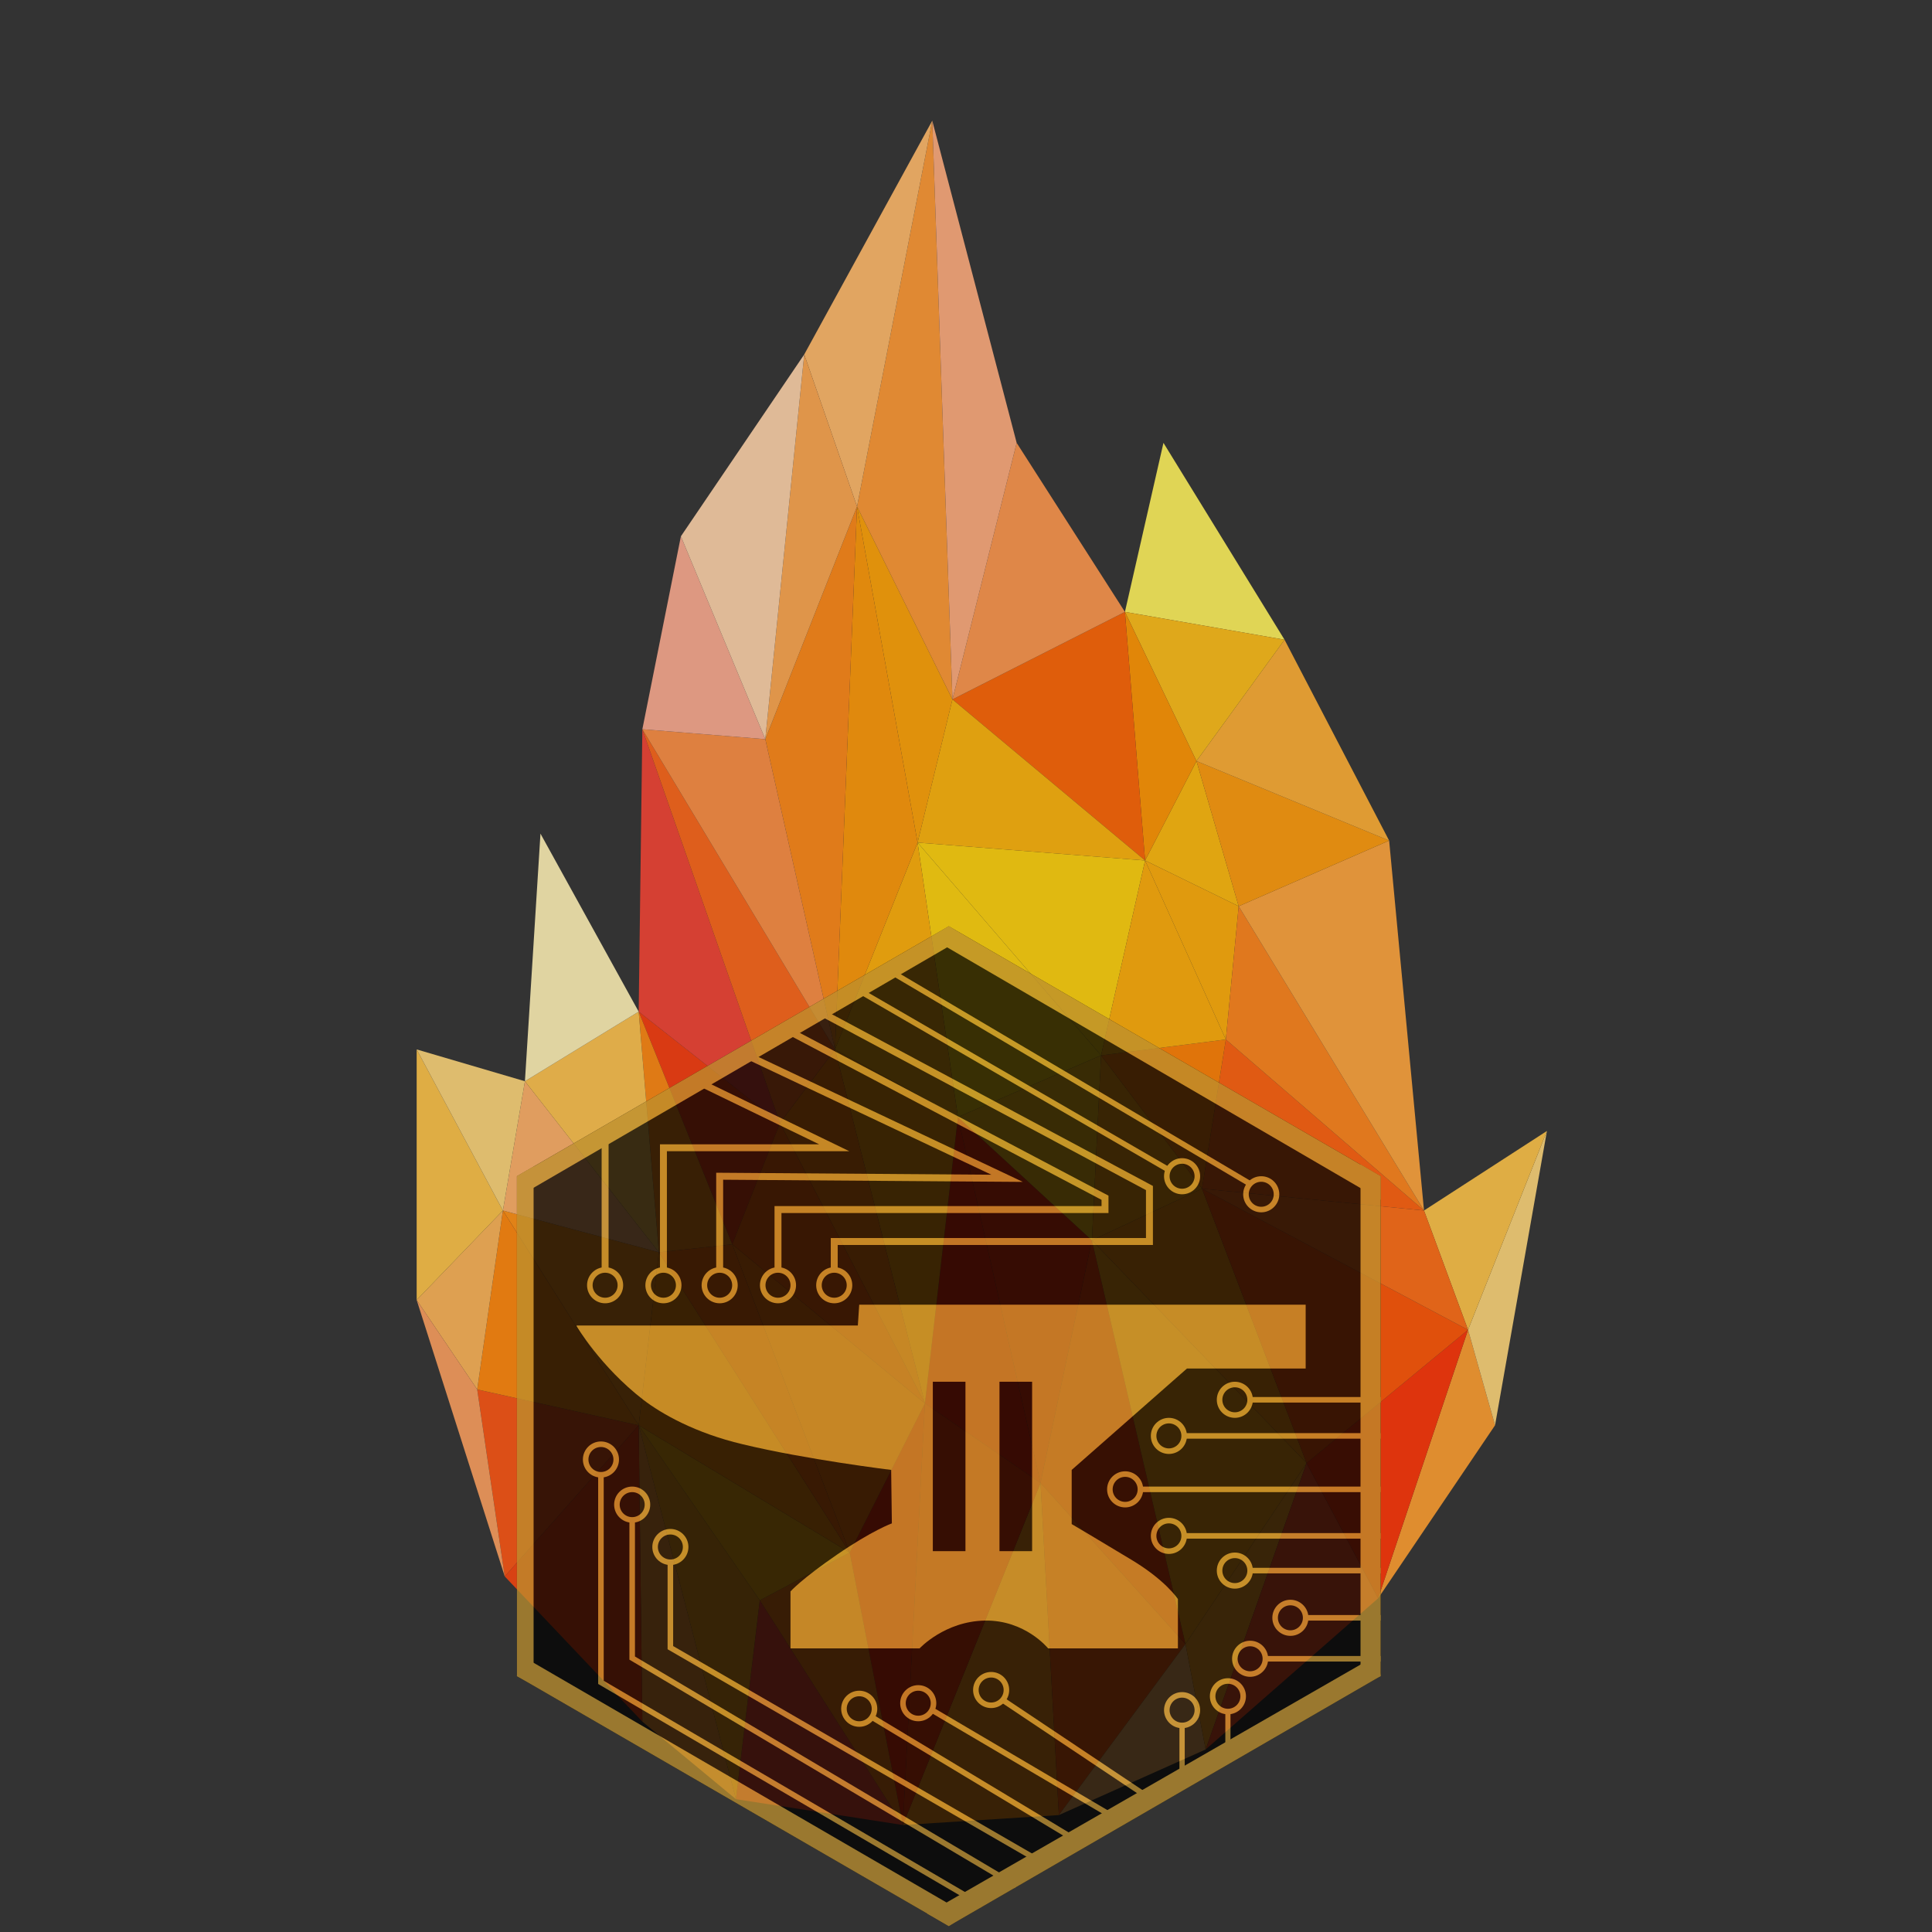 <?xml version="1.0" encoding="UTF-8" standalone="no"?>
<!-- Created with Inkscape (http://www.inkscape.org/) -->

<svg
   xmlns:dc="http://purl.org/dc/elements/1.1/"
   xmlns:cc="http://creativecommons.org/ns#"
   xmlns:rdf="http://www.w3.org/1999/02/22-rdf-syntax-ns#"
   xmlns:svg="http://www.w3.org/2000/svg"
   xmlns="http://www.w3.org/2000/svg"
   xmlns:xlink="http://www.w3.org/1999/xlink"
   xmlns:sodipodi="http://sodipodi.sourceforge.net/DTD/sodipodi-0.dtd"
   xmlns:inkscape="http://www.inkscape.org/namespaces/inkscape"
   width="64"
   height="64"
   id="svg4168"
   version="1.1"
   inkscape:version="0.91 r13725"
   viewBox="0 0 64 64"
   sodipodi:docname="Fire@theForge.svg">
  <rect x="0" y="0" width="64" height="64" fill="#333333" stroke="none"/>
  <defs
     id="defs4170">
    <linearGradient
       inkscape:collect="always"
       id="linearGradient6150">
      <stop
         style="stop-color:#bc8f2d;stop-opacity:1;"
         offset="0"
         id="stop6152" />
      <stop
         style="stop-color:#bc8f2d;stop-opacity:0;"
         offset="1"
         id="stop6154" />
    </linearGradient>
    <linearGradient
       inkscape:collect="always"
       xlink:href="#linearGradient6150"
       id="linearGradient6156"
       x1="122.569"
       y1="81.47"
       x2="128.093"
       y2="81.47"
       gradientUnits="userSpaceOnUse" />
  </defs>
  <sodipodi:namedview
     id="base"
     pagecolor="#ffffff"
     bordercolor="#666666"
     borderopacity="1.0"
     inkscape:pageopacity="0.0"
     inkscape:pageshadow="2"
     inkscape:zoom="11"
     inkscape:cx="34.424137"
     inkscape:cy="25.148412"
     inkscape:current-layer="layer2"
     showgrid="true"
     inkscape:document-units="px"
     inkscape:grid-bbox="true"
     inkscape:window-width="1920"
     inkscape:window-height="1056"
     inkscape:window-x="0"
     inkscape:window-y="24"
     inkscape:window-maximized="1" />
  <g
     id="layer1"
     inkscape:label="Layer 1"
     inkscape:groupmode="layer">
    <g
       transform="matrix(0.155,0,0,-0.168,-2.453,70.137)"
       inkscape:label="ink_ext_XXXXXX"
       id="g5318"
       style="opacity:0.85"
       inkscape:export-xdpi="1204.2407"
       inkscape:export-ydpi="1204.2407">
      <g
         transform="scale(0.1,0.1)"
         id="g5320">
        <path
           inkscape:connector-curvature="0"
           id="path5324"
           style="fill:#fd8f14;fill-opacity:1;fill-rule:evenodd;stroke:none"
           d="m 2421.25,595.832 -39.21,654.868 -294.12,-674.477 333.33,19.609" />
        <path
           inkscape:connector-curvature="0"
           id="path5326"
           style="fill:#fd5f07;fill-opacity:1;fill-rule:evenodd;stroke:none"
           d="m 2421.25,595.832 270.57,337.246 -309.78,317.622 39.21,-654.868" />
        <path
           inkscape:connector-curvature="0"
           id="path5328"
           style="fill:#f94102;fill-opacity:1;fill-rule:evenodd;stroke:none"
           d="M 2691.82,933.078 2491.83,1729.12 2382.04,1250.7 2691.82,933.078" />
        <path
           inkscape:connector-curvature="0"
           id="path5330"
           style="fill:#f22f04;fill-opacity:1;fill-rule:evenodd;stroke:none"
           d="m 2382.04,1250.7 -176.48,721.56 286.27,-243.14 -109.79,-478.42" />
        <path
           inkscape:connector-curvature="0"
           id="path5332"
           style="fill:#f42702;fill-opacity:1;fill-rule:evenodd;stroke:none"
           d="m 2382.04,1250.7 -247.06,156.86 70.58,564.7 176.48,-721.56" />
        <path
           inkscape:connector-curvature="0"
           id="path5334"
           style="fill:#f63903;fill-opacity:1;fill-rule:evenodd;stroke:none"
           d="m 2134.98,1407.56 -47.06,-831.337 294.12,674.477 -247.06,156.86" />
        <path
           inkscape:connector-curvature="0"
           id="path5336"
           style="fill:#f62b02;fill-opacity:1;fill-rule:evenodd;stroke:none"
           d="m 2087.92,576.223 -113.72,537.237 160.78,294.1 -47.06,-831.337" />
        <path
           inkscape:connector-curvature="0"
           id="path5338"
           style="fill:#f3462d;fill-opacity:1;fill-rule:evenodd;stroke:none"
           d="m 2087.92,576.223 -305.87,443.117 -50.97,-392.141 356.84,-50.976" />
        <path
           inkscape:connector-curvature="0"
           id="path5340"
           style="fill:#fa790f;fill-opacity:1;fill-rule:evenodd;stroke:none"
           d="m 1782.05,1019.34 192.15,94.12 113.72,-537.237 -305.87,443.117" />
        <path
           inkscape:connector-curvature="0"
           id="path5342"
           style="fill:#f59911;fill-opacity:1;fill-rule:evenodd;stroke:none"
           d="m 1782.05,1019.34 -258.81,345.09 207.84,-737.231 50.97,392.141" />
        <path
           inkscape:connector-curvature="0"
           id="path5344"
           style="fill:#fdae0b;fill-opacity:1;fill-rule:evenodd;stroke:none"
           d="m 1974.2,1113.46 -450.96,250.97 258.81,-345.09 192.15,94.12" />
        <path
           inkscape:connector-curvature="0"
           id="path5346"
           style="fill:#fe7504;fill-opacity:1;fill-rule:evenodd;stroke:none"
           d="m 1974.2,1113.46 -250.97,607.81 411.75,-313.71 -160.78,-294.1" />
        <path
           inkscape:connector-curvature="0"
           id="path5348"
           style="fill:#fcb45c;fill-opacity:1;fill-rule:evenodd;stroke:none"
           d="m 2691.82,933.078 43.14,-207.851 -313.71,-129.395 270.57,337.246" />
        <path
           inkscape:connector-curvature="0"
           id="path5350"
           style="fill:#fd9d1a;fill-opacity:1;fill-rule:evenodd;stroke:none"
           d="m 2691.82,933.078 258.81,356.832 -215.67,-564.683 -43.14,207.851" />
        <path
           inkscape:connector-curvature="0"
           id="path5352"
           style="fill:#fe9e0e;fill-opacity:1;fill-rule:evenodd;stroke:none"
           d="m 2950.63,1289.91 -458.8,439.21 199.99,-796.042 258.81,356.832" />
        <path
           inkscape:connector-curvature="0"
           id="path5354"
           style="fill:#fb4f21;fill-opacity:1;fill-rule:evenodd;stroke:none"
           d="m 2950.63,1289.91 152.95,-266.66 -368.62,-298.023 215.67,564.683" />
        <path
           inkscape:connector-curvature="0"
           id="path5356"
           style="fill:#fd9c2e;fill-opacity:1;fill-rule:evenodd;stroke:none"
           d="m 3103.58,1023.25 249.86,341.18 -57.71,188.23 -192.15,-529.41" />
        <path
           inkscape:connector-curvature="0"
           id="path5358"
           style="fill:#fc3406;fill-opacity:1;fill-rule:evenodd;stroke:none"
           d="m 2950.63,1289.91 345.1,262.75 -192.15,-529.41 -152.95,266.66" />
        <path
           inkscape:connector-curvature="0"
           id="path5360"
           style="fill:#fbd378;fill-opacity:1;fill-rule:evenodd;stroke:none"
           d="m 3295.73,1552.66 168.61,392.14 -110.9,-580.37 -57.71,188.23" />
        <path
           inkscape:connector-curvature="0"
           id="path5362"
           style="fill:#fdc246;fill-opacity:1;fill-rule:evenodd;stroke:none"
           d="m 3295.73,1552.66 -94.12,235.27 262.73,156.87 -168.61,-392.14" />
        <path
           inkscape:connector-curvature="0"
           id="path5364"
           style="fill:#fe8f09;fill-opacity:1;fill-rule:evenodd;stroke:none"
           d="m 2491.83,1729.12 235.28,101.95 223.52,-541.16 -458.8,439.21" />
        <path
           inkscape:connector-curvature="0"
           id="path5366"
           style="fill:#fe5505;fill-opacity:1;fill-rule:evenodd;stroke:none"
           d="m 3295.73,1552.66 -568.62,278.41 223.52,-541.16 345.1,262.75" />
        <path
           inkscape:connector-curvature="0"
           id="path5368"
           style="fill:#fe6c14;fill-opacity:1;fill-rule:evenodd;stroke:none"
           d="m 3201.61,1787.93 -474.5,43.14 568.62,-278.41 -94.12,235.27" />
        <path
           inkscape:connector-curvature="0"
           id="path5370"
           style="fill:#fe600d;fill-opacity:1;fill-rule:evenodd;stroke:none"
           d="m 3201.61,1787.93 -423.52,337.25 -50.98,-294.11 474.5,-43.14" />
        <path
           inkscape:connector-curvature="0"
           id="path5372"
           style="fill:#febe0e;fill-opacity:1;fill-rule:evenodd;stroke:none"
           d="m 2491.83,1729.12 19.6,364.69 -305.87,-121.55 286.27,-243.14" />
        <path
           inkscape:connector-curvature="0"
           id="path5374"
           style="fill:#fea009;fill-opacity:1;fill-rule:evenodd;stroke:none"
           d="m 2727.11,1831.07 -215.68,262.74 -19.6,-364.69 235.28,101.95" />
        <path
           inkscape:connector-curvature="0"
           id="path5376"
           style="fill:#fe7f02;fill-opacity:1;fill-rule:evenodd;stroke:none"
           d="m 2511.43,2093.81 266.66,31.37 -50.98,-294.11 -215.68,262.74" />
        <path
           inkscape:connector-curvature="0"
           id="path5378"
           style="fill:#fed10b;fill-opacity:1;fill-rule:evenodd;stroke:none"
           d="m 2511.43,2093.81 -392.13,419.59 86.26,-541.14 305.87,121.55" />
        <path
           inkscape:connector-curvature="0"
           id="path5380"
           style="fill:#fed00a;fill-opacity:1;fill-rule:evenodd;stroke:none"
           d="m 2511.43,2093.81 94.12,384.3 -486.25,35.29 392.13,-419.59" />
        <path
           inkscape:connector-curvature="0"
           id="path5382"
           style="fill:#feab07;fill-opacity:1;fill-rule:evenodd;stroke:none"
           d="m 2605.55,2478.11 172.54,-352.93 -266.66,-31.37 94.12,384.3" />
        <path
           inkscape:connector-curvature="0"
           id="path5384"
           style="fill:#feb80a;fill-opacity:1;fill-rule:evenodd;stroke:none"
           d="m 2605.55,2478.11 200,-90.2 -90.2,286.27 -109.8,-196.07" />
        <path
           inkscape:connector-curvature="0"
           id="path5386"
           style="fill:#feac07;fill-opacity:1;fill-rule:evenodd;stroke:none"
           d="m 2805.55,2387.91 -27.46,-262.73 -172.54,352.93 200,-90.2" />
        <path
           inkscape:connector-curvature="0"
           id="path5388"
           style="fill:#fe841a;fill-opacity:1;fill-rule:evenodd;stroke:none"
           d="m 2805.55,2387.91 396.06,-599.98 -423.52,337.25 27.46,262.73" />
        <path
           inkscape:connector-curvature="0"
           id="path5390"
           style="fill:#fea33b;fill-opacity:1;fill-rule:evenodd;stroke:none"
           d="m 2805.55,2387.91 321.56,129.41 74.5,-729.39 -396.06,599.98" />
        <path
           inkscape:connector-curvature="0"
           id="path5392"
           style="fill:#fe9a0a;fill-opacity:1;fill-rule:evenodd;stroke:none"
           d="m 2715.35,2674.18 411.76,-156.86 -321.56,-129.41 -90.2,286.27" />
        <path
           inkscape:connector-curvature="0"
           id="path5394"
           style="fill:#fdad33;fill-opacity:1;fill-rule:evenodd;stroke:none"
           d="m 2715.35,2674.18 188.23,239.21 223.53,-396.07 -411.76,156.86" />
        <path
           inkscape:connector-curvature="0"
           id="path5396"
           style="fill:#fef15a;fill-opacity:1;fill-rule:evenodd;stroke:none"
           d="m 2903.58,2913.39 -258.81,388.22 -82.34,-333.32 341.15,-54.9" />
        <path
           inkscape:connector-curvature="0"
           id="path5398"
           style="fill:#fdbc16;fill-opacity:1;fill-rule:evenodd;stroke:none"
           d="m 2715.35,2674.18 -152.92,294.11 341.15,-54.9 -188.23,-239.21" />
        <path
           inkscape:connector-curvature="0"
           id="path5400"
           style="fill:#ff9400;fill-opacity:1;fill-rule:evenodd;stroke:none"
           d="m 2605.55,2478.11 -43.12,490.18 152.92,-294.11 -109.8,-196.07" />
        <path
           inkscape:connector-curvature="0"
           id="path5402"
           style="fill:#fd6404;fill-opacity:1;fill-rule:evenodd;stroke:none"
           d="m 2605.55,2478.11 -411.75,317.63 368.63,172.55 43.12,-490.18" />
        <path
           inkscape:connector-curvature="0"
           id="path5404"
           style="fill:#fdb309;fill-opacity:1;fill-rule:evenodd;stroke:none"
           d="m 2193.8,2795.74 -74.5,-282.34 486.25,-35.29 -411.75,317.63" />
        <path
           inkscape:connector-curvature="0"
           id="path5406"
           style="fill:#fea105;fill-opacity:1;fill-rule:evenodd;stroke:none"
           d="m 2193.8,2795.74 -203.91,380.38 129.41,-662.72 74.5,282.34" />
        <path
           inkscape:connector-curvature="0"
           id="path5408"
           style="fill:#fe9a06;fill-opacity:1;fill-rule:evenodd;stroke:none"
           d="m 2134.98,1407.56 -192.15,698.02 262.73,-133.32 -70.58,-564.7" />
        <path
           inkscape:connector-curvature="0"
           id="path5410"
           style="fill:#f63b0d;fill-opacity:1;fill-rule:evenodd;stroke:none"
           d="m 1723.23,1721.27 101.96,239.21 -301.95,219.6 199.99,-458.81" />
        <path
           inkscape:connector-curvature="0"
           id="path5412"
           style="fill:#fd6102;fill-opacity:1;fill-rule:evenodd;stroke:none"
           d="m 1825.19,1960.48 309.79,-552.92 -411.75,313.71 101.96,239.21" />
        <path
           inkscape:connector-curvature="0"
           id="path5414"
           style="fill:#fd7903;fill-opacity:1;fill-rule:evenodd;stroke:none"
           d="m 1825.19,1960.48 117.64,145.1 192.15,-698.02 -309.79,552.92" />
        <path
           inkscape:connector-curvature="0"
           id="path5416"
           style="fill:#f14232;fill-opacity:1;fill-rule:evenodd;stroke:none"
           d="m 1825.19,1960.48 -294.11,776.45 -7.84,-556.85 301.95,-219.6" />
        <path
           inkscape:connector-curvature="0"
           id="path5418"
           style="fill:#feae07;fill-opacity:1;fill-rule:evenodd;stroke:none"
           d="m 1942.83,2105.58 176.47,407.82 86.26,-541.14 -262.73,133.32" />
        <path
           inkscape:connector-curvature="0"
           id="path5420"
           style="fill:#fa982f;fill-opacity:1;fill-rule:evenodd;stroke:none"
           d="m 1523.24,1364.43 7.84,-584.301 200,-152.93 -207.84,737.231" />
        <path
           inkscape:connector-curvature="0"
           id="path5422"
           style="fill:#f4430d;fill-opacity:1;fill-rule:evenodd;stroke:none"
           d="m 1523.24,1364.43 -286.26,-298.03 294.1,-286.271 -7.84,584.301" />
        <path
           inkscape:connector-curvature="0"
           id="path5424"
           style="fill:#ff8f12;fill-opacity:1;fill-rule:evenodd;stroke:none"
           d="m 1523.24,1364.43 43.14,341.16 -333.32,82.34 290.18,-423.5" />
        <path
           inkscape:connector-curvature="0"
           id="path5426"
           style="fill:#f95312;fill-opacity:1;fill-rule:evenodd;stroke:none"
           d="m 1523.24,1364.43 -345.08,70.59 58.82,-368.62 286.26,298.03" />
        <path
           inkscape:connector-curvature="0"
           id="path5428"
           style="fill:#ff860b;fill-opacity:1;fill-rule:evenodd;stroke:none"
           d="m 1178.16,1435.02 54.9,352.91 290.18,-423.5 -345.08,70.59" />
        <path
           inkscape:connector-curvature="0"
           id="path5430"
           style="fill:#fcb356;fill-opacity:1;fill-rule:evenodd;stroke:none"
           d="m 1178.16,1435.02 -129.41,176.46 184.31,176.45 -54.9,-352.91" />
        <path
           inkscape:connector-curvature="0"
           id="path5432"
           style="fill:#fa9e5d;fill-opacity:1;fill-rule:evenodd;stroke:none"
           d="m 1048.75,1611.48 188.23,-545.08 -58.82,368.62 -129.41,176.46" />
        <path
           inkscape:connector-curvature="0"
           id="path5434"
           style="fill:#fd8b06;fill-opacity:1;fill-rule:evenodd;stroke:none"
           d="m 1566.38,1705.59 407.82,-592.13 -450.96,250.97 43.14,341.16" />
        <path
           inkscape:connector-curvature="0"
           id="path5436"
           style="fill:#ff6b06;fill-opacity:1;fill-rule:evenodd;stroke:none"
           d="m 1566.38,1705.59 156.85,15.68 250.97,-607.81 -407.82,592.13" />
        <path
           inkscape:connector-curvature="0"
           id="path5438"
           style="fill:#fd860f;fill-opacity:1;fill-rule:evenodd;stroke:none"
           d="m 1566.38,1705.59 -43.14,474.49 199.99,-458.81 -156.85,-15.68" />
        <path
           inkscape:connector-curvature="0"
           id="path5440"
           style="fill:#feaf66;fill-opacity:1;fill-rule:evenodd;stroke:none"
           d="m 1566.38,1705.59 -286.27,337.23 -47.05,-254.89 333.32,-82.34" />
        <path
           inkscape:connector-curvature="0"
           id="path5442"
           style="fill:#fdc14c;fill-opacity:1;fill-rule:evenodd;stroke:none"
           d="m 1280.11,2042.82 243.13,137.26 43.14,-474.49 -286.27,337.23" />
        <path
           inkscape:connector-curvature="0"
           id="path5444"
           style="fill:#fef0b4;fill-opacity:1;fill-rule:evenodd;stroke:none"
           d="m 1280.11,2042.82 33.23,488.23 209.9,-350.97 -243.13,-137.26" />
        <path
           inkscape:connector-curvature="0"
           id="path5446"
           style="fill:#fc6517;fill-opacity:1;fill-rule:evenodd;stroke:none"
           d="m 1942.83,2105.58 -411.75,631.35 294.11,-776.45 117.64,145.1" />
        <path
           inkscape:connector-curvature="0"
           id="path5448"
           style="fill:#fe9806;fill-opacity:1;fill-rule:evenodd;stroke:none"
           d="m 1942.83,2105.58 47.06,1070.54 129.41,-662.72 -176.47,-407.82" />
        <path
           inkscape:connector-curvature="0"
           id="path5450"
           style="fill:#fe9832;fill-opacity:1;fill-rule:evenodd;stroke:none"
           d="m 2193.8,2795.74 -43.13,1141.14 -160.78,-760.76 203.91,-380.38" />
        <path
           inkscape:connector-curvature="0"
           id="path5452"
           style="fill:#fd954b;fill-opacity:1;fill-rule:evenodd;stroke:none"
           d="m 2562.43,2968.29 -231.37,333.32 -137.26,-505.87 368.63,172.55" />
        <path
           inkscape:connector-curvature="0"
           id="path5454"
           style="fill:#feaa7b;fill-opacity:1;fill-rule:evenodd;stroke:none"
           d="m 2331.06,3301.61 -180.39,635.27 43.13,-1141.14 137.26,505.87" />
        <path
           inkscape:connector-curvature="0"
           id="path5456"
           style="fill:#ffb868;fill-opacity:1;fill-rule:evenodd;stroke:none"
           d="m 1989.89,3176.12 -112.84,299.83 273.62,460.93 -160.78,-760.76" />
        <path
           inkscape:connector-curvature="0"
           id="path5458"
           style="fill:#fe8715;fill-opacity:1;fill-rule:evenodd;stroke:none"
           d="m 1989.89,3176.12 -196.07,-458.8 149.01,-611.74 47.06,1070.54" />
        <path
           inkscape:connector-curvature="0"
           id="path5460"
           style="fill:#fc8d42;fill-opacity:1;fill-rule:evenodd;stroke:none"
           d="m 1793.82,2717.32 -262.74,19.61 411.75,-631.35 -149.01,611.74" />
        <path
           inkscape:connector-curvature="0"
           id="path5462"
           style="fill:#faa98e;fill-opacity:1;fill-rule:evenodd;stroke:none"
           d="m 1793.82,2717.32 -180.39,399.98 -82.35,-380.37 262.74,-19.61" />
        <path
           inkscape:connector-curvature="0"
           id="path5464"
           style="fill:#fda64e;fill-opacity:1;fill-rule:evenodd;stroke:none"
           d="m 1793.82,2717.32 83.23,758.63 112.84,-299.83 -196.07,-458.8" />
        <path
           inkscape:connector-curvature="0"
           id="path5466"
           style="fill:#fdd1a8;fill-opacity:1;fill-rule:evenodd;stroke:none"
           d="m 1793.82,2717.32 -180.39,399.98 263.62,358.65" />
        <path
           inkscape:connector-curvature="0"
           id="path5468"
           style="fill:#fdc246;fill-opacity:1;fill-rule:evenodd;stroke:none"
           d="m 1048.75,1611.48 0,494.1 184.31,-317.65 -184.31,-176.45" />
        <path
           inkscape:connector-curvature="0"
           id="path5470"
           style="fill:#fbd378;fill-opacity:1;fill-rule:evenodd;stroke:none"
           d="m 1280.11,2042.82 -231.36,62.76 184.31,-317.65 47.05,254.89" />
      </g>
    </g>
  </g>
  <g
     inkscape:groupmode="layer"
     id="layer2"
     inkscape:label="Layer 2">
    <g
       id="g5067"
       transform="matrix(0.23,0,0,0.23,17.124,30.684)"
       style="opacity:0.75"
       inkscape:export-xdpi="1204.2407"
       inkscape:export-ydpi="1204.2407">
      <g
         id="Layer_3"
         style="">
        <polygon
           id="polygon4914"
           points="62.2,144 0,108 0,36 62.2,0 124.4,36 124.4,108 "
           style="" />
      </g>
      <g
         class="st0"
         id="Layer_2"
         style="display:none">
        <circle
           id="circle4917"
           r="1.4"
           cy="55.8"
           cx="4.1"
           class="st1"
           style="display:inline;fill:none;stroke:#bd8f2d;stroke-width:0.5;stroke-miterlimit:10" />
        <circle
           id="circle4919"
           r="1.5"
           cy="59.6"
           cx="7.9"
           class="st1"
           style="display:inline;fill:none;stroke:#bd8f2d;stroke-width:0.5;stroke-miterlimit:10" />
        <circle
           id="circle4921"
           r="1.5"
           cy="63.4"
           cx="12.2"
           class="st1"
           style="display:inline;fill:none;stroke:#bd8f2d;stroke-width:0.5;stroke-miterlimit:10" />
        <circle
           id="circle4923"
           r="1.5"
           cy="67"
           cx="17"
           class="st1"
           style="display:inline;fill:none;stroke:#bd8f2d;stroke-width:0.5;stroke-miterlimit:10" />
        <circle
           id="circle4925"
           r="1.4"
           cy="69.9"
           cx="23"
           class="st1"
           style="display:inline;fill:none;stroke:#bd8f2d;stroke-width:0.5;stroke-miterlimit:10" />
        <circle
           id="circle4927"
           r="1.5"
           cy="72.5"
           cx="30.6"
           class="st1"
           style="display:inline;fill:none;stroke:#bd8f2d;stroke-width:0.5;stroke-miterlimit:10" />
        <polyline
           id="polyline4929"
           points="5.6,55.8 42.7,55.8 42.6,54.3 50.1,54.1 50,51.7 121.9,51.7 121.9,54.9 120.8,54.8 120.9,59    118.8,59 118.9,52.6 116.9,52.6 116.9,59.4 114.7,59.4 114.7,52.4 112.6,52.4 112.6,60.3 110,60.3 110,52.5 107.8,52.5 107.8,60.9    105.1,60.9 105.1,52.4 102.8,52.4 102.8,61.6 84.3,75.5 83.9,87.6 94.4,91.7 101.4,99.1 101.4,107 17,107  "
           class="st1"
           style="display:inline;fill:none;stroke:#bd8f2d;stroke-width:0.5;stroke-miterlimit:10" />
        <polyline
           id="polyline4931"
           points="9.4,59.6 44.1,59.6 44.2,56.9 52,57 51.9,53.3 101.2,53.3 101.2,59.6 99.4,61.4 99.4,54.8 97.2,54.8    97.2,62.7 95.2,64.6 95.2,54.7 92.8,54.7 92.6,66.3 90.1,68.5 90.1,54.7 87.2,54.7 87.2,70.4 84.9,72.5 84.9,54.8 82,54.8 82,88.6    93.4,93.2 99.1,99.3 86.9,99.3 86.9,104.2 88.9,104.2 88.9,100.6 90.8,100.6 90.8,104.2 93,104.2 93,100.6 95.2,100.6 95.2,104.2    97.4,104.2 97.4,100.6 99.6,100.6 99.6,105.4 17,105.4  "
           class="st1"
           style="display:inline;fill:none;stroke:#bd8f2d;stroke-width:0.5;stroke-miterlimit:10" />
        <polyline
           id="polyline4933"
           points="13.6,63.4 45.9,63.4 45.9,59.1 53.9,59.1 53.9,55.1 80.2,55.1 80.3,89.9 92.4,94.6 95.5,97.9    87.3,97.9 86.1,96.7 92.5,96.6 91.5,95.6 85.2,95.7 83.7,94.5 89.9,94.5 86.9,93.6 82.4,93.5 80.9,92.7 84.2,92.7 81.8,91.4    79.7,91.4 78.7,90.5 78.7,102.9 80.2,102.9 80.2,93.3 81.4,94 81.4,102.9 82.6,102.9 82.6,94.8 83.7,96 83.7,102.9 84.8,102.9    84.8,96.6 85.9,98 85.9,103.9 17,103.9  "
           class="st1"
           style="display:inline;fill:none;stroke:#bd8f2d;stroke-width:0.5;stroke-miterlimit:10" />
        <polyline
           id="polyline4935"
           points="18.5,67 47.8,67 47.8,61.1 55.7,61.1 55.7,57 78.2,57 78.2,88.8 76.6,88.8 76.7,102.6 75.1,102.6    75.2,88.4 73.7,87.7 73.8,102.6 72.1,102.6 72,87.4 70.4,87.4 70.4,102.6 68.7,102.6 68.8,87.3 67.1,87.9 67,102.6 65.5,102.6    65.5,88.8 63.7,89.7 63.7,102.6 61.8,102.6 61.9,90.8 59.9,92.3 59.9,102.6 58,102.6 58,94.1 56.3,95.4 56.4,102.6 54.8,102.6    54.9,96.8 53,98.4 52.9,102.6 17,102.6  "
           class="st1"
           style="display:inline;fill:none;stroke:#bd8f2d;stroke-width:0.5;stroke-miterlimit:10" />
        <polyline
           id="polyline4937"
           points="24.4,69.9 50.3,69.9 50.3,63.4 57.3,63.4 57.2,59 75.8,59 76,87.3 74,86.3 74,60.7 72.4,60.7    72.4,86.3 70.4,86.3 70.4,60.7 68.7,60.7 68.7,86.3 66.8,86.9 66.8,60.7 65.3,60.7 65.5,87.3 63.4,88.6 63.4,60.7 61.7,60.7    61.7,89.3 60.2,90.4 60.2,60.7 58.5,60.7 58.5,91.5 51.4,97.5 51.3,100.9 17,100.9  "
           class="st1"
           style="display:inline;fill:none;stroke:#bd8f2d;stroke-width:0.5;stroke-miterlimit:10" />
        <polyline
           id="polyline4939"
           points="32.1,72.5 52.5,72.5 52.5,65.6 56.9,65.6 56.9,67 53.8,67 53.8,68.5 56.9,68.5 56.9,69.9 53.8,69.9    53.8,71.4 56.9,71.4 56.9,73.1 53.8,73 53.8,74.7 56.9,74.7 56.9,76.6 53.8,76.6 55.3,78.2 56.9,78.2 56.9,80 56.9,86.9 45,91.9    39.7,97.4 42.8,97.3 46.2,93 56.9,88 56.9,89.6 47.4,94.3 45.3,97.3 47.5,97.3 48.4,95.4 56.9,90.5 56.9,91.5 49.8,97.2 49.8,100    48.4,100 48.4,98.2 47.1,98.2 47.1,100.1 45.7,100.1 45.7,98.2 44.5,98.2 44.5,100.1 43.3,100.1 43.3,98.2 42.1,98.2 42.1,100.1    41.1,100.1 41.1,98.2 39.9,98.2 39.9,100.2 39.1,100.2 39.1,99 17,99  "
           class="st1"
           style="display:inline;fill:none;stroke:#bd8f2d;stroke-width:0.5;stroke-miterlimit:10" />
      </g>
      <g
         id="Layer_4"
         style="">
        <path
           id="path4942"
           d="m 8.6,57.6 c 0,0 3.4,5.8 9.6,10.6 2.6,2 7.5,4.8 14.3,6.4 9.1,2.2 21.4,3.7 21.4,3.7 L 54,86 c 0,0 -2.8,1 -7.9,4.5 -5.1,3.5 -6.7,5.3 -6.7,5.3 l 0,8.2 18.6,0 c 0,0 3.6,-3.9 9.4,-4 5.8,-0.1 9.1,4 9.1,4 l 18.7,0 0,-7.1 c 0,0 -1.8,-2.8 -7.1,-5.9 -5.3,-3.2 -8.2,-4.9 -8.2,-4.9 l 0,-7.8 16.6,-14.6 17.1,0 0,-9.2 -64.3,0 -0.2,3 -40.5,0 0,0.1 z"
           class="st2"
           inkscape:connector-curvature="0"
           style="fill:#bd8f2d" />
        <circle
           id="circle4944"
           r="2.2"
           cy="76.8"
           cx="12.1"
           class="st3"
           style="fill:none;stroke:#bd8f2d;stroke-width:0.8;stroke-miterlimit:10" />
        <circle
           id="circle4946"
           r="2.2"
           cy="83.3"
           cx="16.6"
           class="st3"
           style="fill:none;stroke:#bd8f2d;stroke-width:0.8;stroke-miterlimit:10" />
        <circle
           id="circle4948"
           r="2.2"
           cy="89.4"
           cx="22.1"
           class="st3"
           style="fill:none;stroke:#bd8f2d;stroke-width:0.8;stroke-miterlimit:10" />
        <polyline
           id="polyline4950"
           points="22.1,91.6 22.1,103.9 76.6,135.4  "
           class="st3"
           style="fill:none;stroke:#bd8f2d;stroke-width:0.8;stroke-miterlimit:10" />
        <polyline
           id="polyline4952"
           points="16.6,85.6 16.6,105.4 71.9,138.2  "
           class="st3"
           style="fill:none;stroke:#bd8f2d;stroke-width:0.8;stroke-miterlimit:10" />
        <polyline
           id="polyline4954"
           points="12.1,79.1 12.1,108.9 67,141  "
           class="st3"
           style="fill:none;stroke:#bd8f2d;stroke-width:0.8;stroke-miterlimit:10" />
        <path
           id="path4956"
           d="M 14.4,107.8"
           class="st3"
           inkscape:connector-curvature="0"
           style="fill:none;stroke:#bd8f2d;stroke-width:0.8;stroke-miterlimit:10" />
        <path
           id="path4958"
           d="M 9.9,110.4"
           class="st3"
           inkscape:connector-curvature="0"
           style="fill:none;stroke:#bd8f2d;stroke-width:0.8;stroke-miterlimit:10" />
        <path
           id="path4960"
           d="M 9.9,110.4"
           class="st3"
           inkscape:connector-curvature="0"
           style="fill:none;stroke:#bd8f2d;stroke-width:0.8;stroke-miterlimit:10" />
        <circle
           id="circle4962"
           r="2.2"
           cy="38.6"
           cx="107.2"
           class="st3"
           style="fill:none;stroke:#bd8f2d;stroke-width:0.8;stroke-miterlimit:10" />
        <circle
           id="circle4964"
           r="2.2"
           cy="36"
           cx="95.8"
           class="st3"
           style="fill:none;stroke:#bd8f2d;stroke-width:0.8;stroke-miterlimit:10" />
        <line
           id="line4966"
           y2="9.1"
           x2="49"
           y1="35.1"
           x1="93.9"
           class="st3"
           style="fill:none;stroke:#bd8f2d;stroke-width:0.8;stroke-miterlimit:10" />
        <line
           id="line4968"
           y2="6.2"
           x2="53.3"
           y1="37.1"
           x1="105.6"
           class="st3"
           style="fill:none;stroke:#bd8f2d;stroke-width:0.8;stroke-miterlimit:10" />
        <path
           id="path4970"
           d="M 117.9,38.2"
           class="st3"
           inkscape:connector-curvature="0"
           style="fill:none;stroke:#bd8f2d;stroke-width:0.8;stroke-miterlimit:10" />
        <path
           id="path4972"
           d="M 57.3,2.8"
           class="st3"
           inkscape:connector-curvature="0"
           style="fill:none;stroke:#bd8f2d;stroke-width:0.8;stroke-miterlimit:10" />
        <circle
           id="circle4974"
           r="2.2"
           cy="68.2"
           cx="103.4"
           class="st3"
           style="fill:none;stroke:#bd8f2d;stroke-width:0.8;stroke-miterlimit:10" />
        <circle
           id="circle4976"
           r="2.2"
           cy="73.4"
           cx="93.9"
           class="st3"
           style="fill:none;stroke:#bd8f2d;stroke-width:0.8;stroke-miterlimit:10" />
        <circle
           id="circle4978"
           r="2.2"
           cy="81.1"
           cx="87.6"
           class="st3"
           style="fill:none;stroke:#bd8f2d;stroke-width:0.8;stroke-miterlimit:10" />
        <circle
           id="circle4980"
           r="2.2"
           cy="87.8"
           cx="93.9"
           class="st3"
           style="fill:none;stroke:#bd8f2d;stroke-width:0.8;stroke-miterlimit:10" />
        <circle
           id="circle4982"
           r="2.2"
           cy="92.8"
           cx="103.4"
           class="st3"
           style="fill:none;stroke:#bd8f2d;stroke-width:0.8;stroke-miterlimit:10" />
        <line
           id="line4984"
           y2="68.2"
           x2="124.4"
           y1="68.2"
           x1="105.6"
           class="st3"
           style="fill:none;stroke:#bd8f2d;stroke-width:0.8;stroke-miterlimit:10" />
        <line
           id="line4986"
           y2="73.4"
           x2="124.4"
           y1="73.4"
           x1="96.2"
           class="st3"
           style="fill:none;stroke:#bd8f2d;stroke-width:0.8;stroke-miterlimit:10" />
        <line
           id="line4988"
           y2="81.1"
           x2="124.4"
           y1="81.1"
           x1="89.9"
           class="st3"
           style="fill:none;stroke:#bd8f2d;stroke-width:0.8;stroke-miterlimit:10" />
        <line
           id="line4990"
           y2="87.8"
           x2="124.4"
           y1="87.8"
           x1="96.2"
           class="st3"
           style="fill:none;stroke:#bd8f2d;stroke-width:0.8;stroke-miterlimit:10" />
        <line
           id="line4992"
           y2="92.8"
           x2="124.4"
           y1="92.8"
           x1="105.6"
           class="st3"
           style="fill:none;stroke:#bd8f2d;stroke-width:0.8;stroke-miterlimit:10" />
        <circle
           id="circle4994"
           r="2.2"
           cy="51.7"
           cx="12.7"
           class="st3"
           style="fill:none;stroke:#bd8f2d;stroke-width:0.8;stroke-miterlimit:10" />
        <circle
           id="circle4996"
           r="2.2"
           cy="51.7"
           cx="21.1"
           class="st3"
           style="fill:none;stroke:#bd8f2d;stroke-width:0.8;stroke-miterlimit:10" />
        <circle
           id="circle4998"
           r="2.2"
           cy="51.7"
           cx="29.2"
           class="st3"
           style="fill:none;stroke:#bd8f2d;stroke-width:0.8;stroke-miterlimit:10" />
        <circle
           id="circle5000"
           r="2.2"
           cy="51.7"
           cx="37.6"
           class="st3"
           style="fill:none;stroke:#bd8f2d;stroke-width:0.8;stroke-miterlimit:10" />
        <circle
           id="circle5002"
           r="2.2"
           cy="51.7"
           cx="45.7"
           class="st3"
           style="fill:none;stroke:#bd8f2d;stroke-width:0.8;stroke-miterlimit:10" />
        <polyline
           id="polyline5004"
           points="45.7,49.5 45.7,45.4 91.1,45.4 91.1,37.7 43.8,12.4  "
           class="st4"
           style="fill:none;stroke:#bc8f2d;stroke-miterlimit:10" />
        <path
           id="path5006"
           d="M 4.6,33.7"
           class="st4"
           inkscape:connector-curvature="0"
           style="fill:none;stroke:#bc8f2d;stroke-miterlimit:10" />
        <line
           id="line5008"
           y2="30"
           x2="12.7"
           y1="49.5"
           x1="12.7"
           class="st4"
           style="fill:none;stroke:#bc8f2d;stroke-miterlimit:10" />
        <polyline
           id="polyline5010"
           points="37.6,49.5 37.6,40.8 84.7,40.8 84.7,39.1 39,15  "
           class="st4"
           style="fill:none;stroke:#bc8f2d;stroke-miterlimit:10" />
        <polyline
           id="polyline5012"
           points="29.2,49.5 29.2,36 70.6,36.3 32.3,18.2  "
           class="st4"
           style="fill:none;stroke:#bc8f2d;stroke-miterlimit:10" />
        <polyline
           id="polyline5014"
           points="21.1,49.5 21.1,31.9 45.7,31.9 26.1,22.4  "
           class="st4"
           style="fill:none;stroke:#bc8f2d;stroke-miterlimit:10" />
        <circle
           id="circle5016"
           r="2.2"
           cy="112.7"
           cx="49.3"
           class="st3"
           style="fill:none;stroke:#bd8f2d;stroke-width:0.8;stroke-miterlimit:10" />
        <circle
           id="circle5018"
           r="2.2"
           cy="111.9"
           cx="57.8"
           class="st3"
           style="fill:none;stroke:#bd8f2d;stroke-width:0.8;stroke-miterlimit:10" />
        <line
           id="line5020"
           y2="131.9"
           x2="81"
           y1="113.9"
           x1="51.1"
           class="st3"
           style="fill:none;stroke:#bd8f2d;stroke-width:0.8;stroke-miterlimit:10" />
        <line
           id="line5022"
           y2="128.5"
           x2="86.3"
           y1="112.9"
           x1="59.8"
           class="st3"
           style="fill:none;stroke:#bd8f2d;stroke-width:0.8;stroke-miterlimit:10" />
        <circle
           id="circle5024"
           r="2.2"
           cy="99.6"
           cx="111.4"
           class="st3"
           style="fill:none;stroke:#bd8f2d;stroke-width:0.8;stroke-miterlimit:10" />
        <line
           id="line5026"
           y2="99.6"
           x2="124.4"
           y1="99.6"
           x1="113.7"
           class="st3"
           style="fill:none;stroke:#bd8f2d;stroke-width:0.8;stroke-miterlimit:10" />
        <circle
           id="circle5028"
           r="2.2"
           cy="105.5"
           cx="105.6"
           class="st3"
           style="fill:none;stroke:#bd8f2d;stroke-width:0.8;stroke-miterlimit:10" />
        <line
           id="line5030"
           y2="105.5"
           x2="124.4"
           y1="105.5"
           x1="107.9"
           class="st3"
           style="fill:none;stroke:#bd8f2d;stroke-width:0.8;stroke-miterlimit:10" />
        <circle
           id="circle5032"
           r="2.2"
           cy="110.9"
           cx="102.4"
           class="st3"
           style="fill:none;stroke:#bd8f2d;stroke-width:0.8;stroke-miterlimit:10" />
        <circle
           id="circle5034"
           r="2.2"
           cy="112.9"
           cx="95.8"
           class="st3"
           style="fill:none;stroke:#bd8f2d;stroke-width:0.8;stroke-miterlimit:10" />
        <circle
           id="circle5036"
           r="2.2"
           cy="110"
           cx="68.3"
           class="st3"
           style="fill:none;stroke:#bd8f2d;stroke-width:0.8;stroke-miterlimit:10" />
        <line
           id="line5038"
           y2="120.2"
           x2="102.4"
           y1="113.1"
           x1="102.4"
           class="st5"
           style="fill:none;stroke:#bd8f2d;stroke-width:0.741;stroke-miterlimit:10" />
        <line
           id="line5040"
           y2="123.5"
           x2="95.8"
           y1="115.2"
           x1="95.8"
           class="st6"
           style="fill:none;stroke:#bd8f2d;stroke-width:0.764;stroke-miterlimit:10" />
        <line
           id="line5042"
           y2="125.9"
           x2="91.6"
           y1="111.4"
           x1="69.9"
           class="st3"
           style="fill:none;stroke:#bd8f2d;stroke-width:0.8;stroke-miterlimit:10" />
      </g>
      <rect
         id="rect5044"
         height="24.4"
         width="4.7"
         y="65.6"
         x="59.9"
         style="" />
      <rect
         id="rect5046"
         height="24.4"
         width="4.7"
         y="65.6"
         x="69.5"
         style="" />
      <polygon
         id="polygon5048"
         points="0.1,39 64.6,1.5 62.2,0 0,36 "
         class="st7"
         style="fill:#bc8f2d" />
      <polygon
         id="polygon5050"
         points="62.2,144 124.4,108 124,104.9 59.1,142.2 "
         class="st7"
         style="fill:#bc8f2d" />
      <polygon
         id="polygon5052"
         points="124.4,36 62.2,0 59.5,1.6 124.4,39.4 "
         class="st7"
         style="fill:#bc8f2d" />
      <polygon
         id="polygon5054"
         points="2.4,109.3 2.4,34.6 0,36 0,108 "
         class="st7"
         style="fill:url(#linearGradient6156);fill-opacity:1" />
      <polygon
         id="polygon5056"
         points="121.5,34.3 121.5,109.2 124.4,108 124.4,36 "
         class="st7"
         style="fill:#bc8f2d" />
      <polygon
         id="polygon5058"
         points="0,108 62.2,144 64.8,142.3 0.2,104.8 "
         class="st7"
         style="fill:#bc8f2d" />
    </g>
  </g>
  <style
     id="style4911"
     type="text/css">
	.st0{display:none;}
	.st1{display:inline;fill:none;stroke:#BD8F2D;stroke-width:0.5;stroke-miterlimit:10;}
	.st2{fill:#BD8F2D;}
	.st3{fill:none;stroke:#BD8F2D;stroke-width:0.8;stroke-miterlimit:10;}
	.st4{fill:none;stroke:#BC8F2D;stroke-miterlimit:10;}
	.st5{fill:none;stroke:#BD8F2D;stroke-width:0.741;stroke-miterlimit:10;}
	.st6{fill:none;stroke:#BD8F2D;stroke-width:0.764;stroke-miterlimit:10;}
	.st7{fill:#BC8F2D;}
</style>
</svg>
